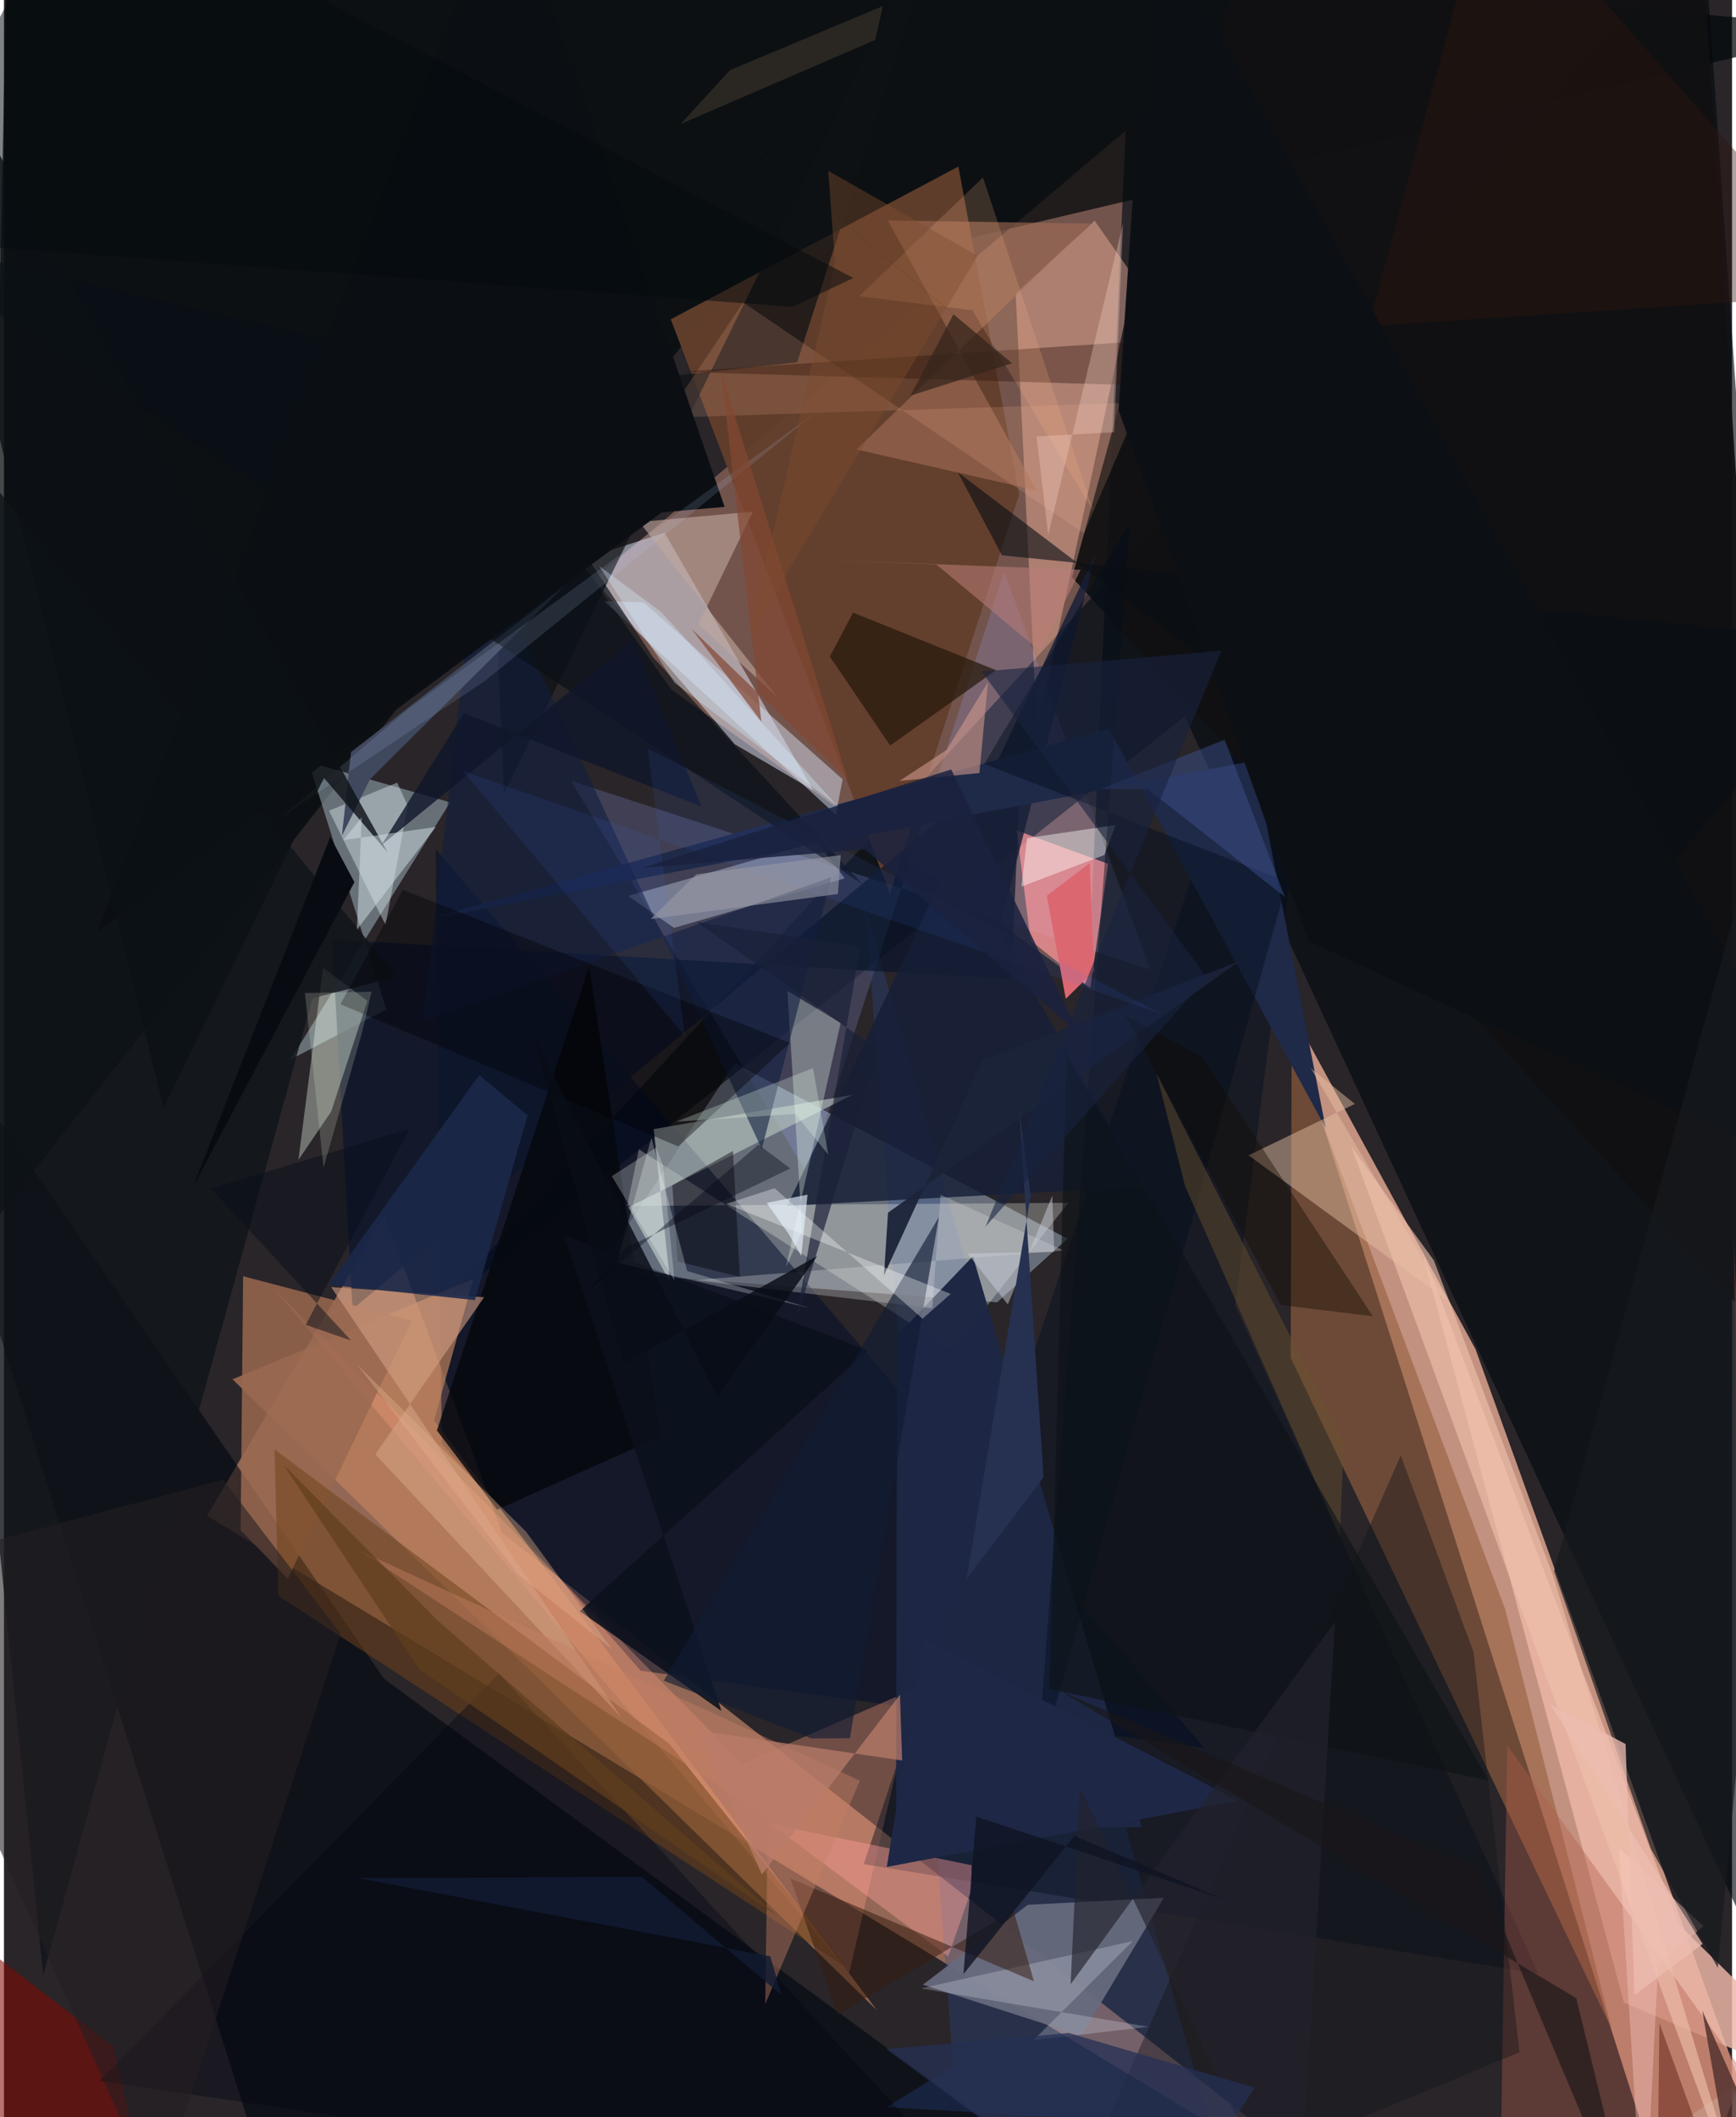 <svg xmlns="http://www.w3.org/2000/svg" width="228" height="278" viewBox="0 0 836 1024"><path fill="#292529" d="M0 0h836v1024H0z"/><path fill="#f7b69e" fill-opacity=".749" d="M617.442 479.132L810.822 1086l28.69-79.116-127.614-354.321z"/><path fill="#efa27d" fill-opacity=".533" d="M98.22 733.15L680.62 1086 241.046 741.436l-57-153.584z"/><path fill="#ba8370" fill-opacity=".506" d="M322.902 333.564l-37.863-53.08L542.645 63.252l-18.214 413.992z"/><path fill="#b8cee1" fill-opacity=".435" d="M286.953 615.13l66.624-100.88 160.91 84.874-34.006 30.75z"/><path fill="#050a0c" fill-opacity=".745" d="M898 13.437L346.438 143.7l-357.52 455.174L2.132-62z"/><path fill="#e6ecff" fill-opacity=".486" d="M277.723 271.235l41.866-13.581 71.956 124.64-37.998-22.32z"/><path fill="#02080f" fill-opacity=".627" d="M898 1051.801l-326.763-705.33-363.692 288.745L822.409-32.88z"/><path fill="#bad1dc" fill-opacity=".435" d="M138.711 512.413l46.254-24.235-37.603-119.6 68.482 19.484z"/><path fill="#000710" fill-opacity=".612" d="M119.439 1030.252L-62 455.097l245.867 356.87 355.17 260.643z"/><path fill="#633f2c" fill-opacity=".961" d="M322.59 154.442l105.995 277.752L491.13 239.12 461.722 80.56z"/><path fill="#96613f" fill-opacity=".62" d="M622.503 656.751l155.359 324.875-51.58-203.216-103.324-275.167z"/><path fill="#ffbea7" fill-opacity=".408" d="M489.417 141.908l38.227-35.155 19.132 27.37-47.052 219.3z"/><path fill="#000d29" fill-opacity=".518" d="M580.776 845.486L208.89 410.79l2.9 287.362 96.24 109.914z"/><path fill="#c1825d" fill-opacity=".682" d="M110.58 667.127l116.484-48.592-18.965 68.453 214.233 285.331z"/><path fill="#9da8ff" fill-opacity=".2" d="M483.867 276.56l-94.868 291.711-114.717-190.646 280.265 91.302z"/><path fill="#ecb7a6" fill-opacity=".831" d="M685.429 603.382l98.273 365.179L898 1017.217l-87.622-86.294z"/><path fill="#29509e" fill-opacity=".278" d="M426.869 1019.18l156.701 8.935-166.729-589.026L459.2 999.406z"/><path fill="#fe9f81" fill-opacity=".337" d="M129.96 622.585L408.885 954.21l32.071-137.613-83.637 36.484z"/><path fill="#fbfef3" fill-opacity=".282" d="M458.674 652.932l-151.533-97.083-5.651 27.443 213.421-1.522z"/><path fill="#030e1d" fill-opacity=".451" d="M595.58 631.25l146.717 323.41-326.356-53.046 236.212-710.82z"/><path fill="#0b152a" fill-opacity=".718" d="M168.625 633.176L492.25 363.264l-4.995 110.269-328.484-19.154z"/><path fill="#ff979f" fill-opacity=".714" d="M534.166 417.828l-8.633 60.085-28.88-22.945-6.72-53.295z"/><path fill="#666b7d" fill-opacity=".933" d="M495.288 921.291l-50.753 38.62 76.628 24.698 39.987-66.737z"/><path fill="#101013" fill-opacity=".941" d="M516.735 279.24L610.291-62h209.123l45.703 722.102z"/><path fill="#161f37" fill-opacity=".827" d="M528.357 267.237L378.94 583.19l173.184-9.13-70.933-123.8z"/><path fill="#99684f" fill-opacity=".847" d="M197.341 638.676l-81.638-21.4-1.205 122.82 22.783 23.472z"/><path fill="#bac7c3" fill-opacity=".612" d="M314.325 546.105l7.921 73.952-20.158-36.162 108.346-54.35z"/><path fill="#b25e4c" fill-opacity=".38" d="M898 1080.563l-62.282-70.756L723.373 1086l3.872-241.743z"/><path fill="#1f2948" d="M534.525 352.4l104.921 193.32-34.705-177.828-401.349 77.105z"/><path fill="#70421b" fill-opacity=".533" d="M322.111 843.628L130.892 701.042l1.833 70.708 275.837 180.504z"/><path fill="#f0ffee" fill-opacity=".357" d="M142.466 561.003l15.833-23.379 17.506-53.54-21.454-15.979z"/><path fill="#ddebff" fill-opacity=".349" d="M406.784 424.82l-82.6 23.968-22.247-15.427 91.287-26.09z"/><path fill="#a26d56" fill-opacity=".6" d="M427.587 106.627l98.035 1.515-113.26 109.252 87.182 19.833z"/><path fill="#0f1114" fill-opacity=".714" d="M233.224 191.467l8.734 192.205L460.424-62l-76.701 237.251z"/><path fill="#1e2744" fill-opacity=".992" d="M468.73 607.63l81.797 276.192-118.985.532.566-238.409z"/><path fill="#101419" fill-opacity=".808" d="M-62 165.186l252.254 307.178-40.956 10.426L19 955.178z"/><path fill="#e7c1a4" fill-opacity=".467" d="M602.075 558.786l95.881 70.004-65.743-112.112 21.322 17.25z"/><path fill="#05080e" fill-opacity=".824" d="M317.519 694.785l-78.945 35.412-29.133-38.332 73.686-224.698z"/><path fill="#e6f4fb" fill-opacity=".392" d="M190.22 378.53l5.146 11.28-10.768 57.586-27.354-55.276z"/><path fill="#fc9d9b" fill-opacity=".42" d="M456.817 946.24l11.098-31.94.23-12.155-97.253-19.91z"/><path fill="#261a0a" fill-opacity=".725" d="M410.769 296.308l-11.203 21.246 29.147 43.03 51.218-36.446z"/><path fill="#cfd8e9" fill-opacity=".506" d="M402.443 394.087l3.267-17.163-96.212-85.545-19.114-.587z"/><path fill="#effef1" fill-opacity=".318" d="M378.341 612.858l26.43-118.1-25.755-15.47 7.133 116.179z"/><path fill="#810900" fill-opacity=".565" d="M-62 901.494L52.988 989.86 74.873 1086-62 1035.307z"/><path fill="#101e3f" fill-opacity=".588" d="M400.333 424.224L366.62 555.742l-137.294-295.41-26.692 233.679z"/><path fill="#bea69c" fill-opacity=".616" d="M335.948 301.918l38.3 35.337-66.901-84.782 54.988-5.025z"/><path fill="#111519" fill-opacity=".416" d="M710.916 798.93l22.227 193.693L507.38 1086l168.356-382.038z"/><path fill="#d49f84" fill-opacity=".584" d="M232.285 627.423l-52.64 75.982 119.137 127.54-140.487-208.416z"/><path fill="#ffb992" fill-opacity=".165" d="M357.625 146.298l-37.431 55.739 229.473-7.387-27.186 63.296z"/><path fill="#40485e" d="M270.925 283.661L167.91 363.745l-4.42 40.505 13.65-27.45z"/><path fill="#2f150d" fill-opacity=".392" d="M898 142.083l-572.005 37.756 325.761 9.52L719.31-62z"/><path fill="#030108" fill-opacity=".431" d="M323.324 573.318L325.9 610.1l30.12 7.47-3.354-60.914z"/><path fill="#080f17" fill-opacity=".671" d="M314.026 317.874l101.127 109.678L-62 112.795l285.143 67.083z"/><path fill="#d3d5d3" fill-opacity=".322" d="M453.118 577.872l59.578 26.961-178.635 14.34 115.014 13.599z"/><path fill="#fffefb" fill-opacity=".424" d="M494.975 405.348l-2.756 23.458 40.08-15.24 5.53-14.531z"/><path fill="#030e1c" fill-opacity=".447" d="M499.643 856.878l45.206-604.404-70.66 116.994 146.629 56.88z"/><path fill="#f1f5ff" fill-opacity=".231" d="M553.63 980.294l-109.954-18.577L546.1 938.823l-48.05 47.937z"/><path fill="#cf9a8c" fill-opacity=".588" d="M456.064 362.696l-22.824 15.007 38.672-3.806 4.092-43.872z"/><path fill="#361c10" fill-opacity=".525" d="M403.317 974.415l-22.894-65.875 117.852 49.743-9.875-34.233z"/><path fill="#69512f" fill-opacity=".463" d="M648.204 697.364l-90.672-178.335 13.836 54.597 74.917 169.753z"/><path fill="#000511" fill-opacity=".369" d="M585.046 1086L46.31 1006.456l193.147-197.052 213.983 233.632z"/><path fill="#000104" fill-opacity=".38" d="M380.265 504.401l-187.267-74.04-30.24 55.357 163.418 68.765z"/><path fill="#0b101b" fill-opacity=".886" d="M347.085 827.547l-76.074-230.146 146.912 55.711L278.59 779.304z"/><path fill="#1b284a" fill-opacity=".878" d="M227.842 628.819l-70.826-7.431 72.89-101.416 23.416 19.502z"/><path fill="#f8fffe" fill-opacity=".255" d="M390.216 632.767l-59.677-18.03-17.343-64.45-16.673 60.374z"/><path fill="#0b0f14" d="M45.04 450.732L242.914-62l105.725 307.159-30.467 2.67z"/><path fill="#111b34" fill-opacity=".631" d="M390.73 840.823l18.507-.117 43.055-252.03L319.22 812.888z"/><path fill="#1c2338" fill-opacity=".945" d="M425.728 616.819l47.697-104.079 124.092-47.785L427.68 586.55z"/><path fill="#241e21" fill-opacity=".576" d="M162.864 790.116l-56.886-74.467L-62 760.65l136.04 303.406z"/><path fill="#c48064" fill-opacity=".427" d="M171.535 749.777L369.59 879.224l-1.308 90.121 45.79-108.121z"/><path fill="#3d5390" fill-opacity=".467" d="M619.68 433.789l-66.227-51.998-23.04-.205 60.122-23.807z"/><path fill="#090f14" fill-opacity=".596" d="M898 310.383L769.404 461.984l-307.95-233.593 21.348 40.193z"/><path fill="#192036" fill-opacity=".671" d="M383.043 639.606l39.914-131.887-87.84-61.774 79.145 11.82z"/><path fill="#feb385" fill-opacity=".196" d="M527.015 247.258l-58.563-97.18-54.748-6.82 59.908-57.41z"/><path fill="#eec1ad" fill-opacity=".616" d="M847.255 1086L749.51 762.382 691.752 609.62l-39.928-55.022z"/><path fill="#fcffff" fill-opacity=".333" d="M372.814 574.714l71.54 63.077 13.66-11.97-108.601-43.566z"/><path fill="#6b2b1f" fill-opacity=".561" d="M837.538 1079.465l-25.597 2.683-12.553 20.407 1.473-123.994z"/><path fill="#db6771" d="M504.504 433.203l9.174 49.903 13.635-13.45-2.044-52.198z"/><path fill="#0e1316" fill-opacity=".635" d="M505.848 816.994l8.225-306.546 78.86 134.466 125.361 216.258z"/><path fill="#0c1014" d="M631.088 455.229l-91.861-256.82 16.171-242.372L898 578.645z"/><path fill="#c3cefb" fill-opacity=".137" d="M394.068 198.433l-161.53 130.993-99.556 66.59 62.83-53.288z"/><path fill="#1e2746" d="M427.091 902.963l17.85-110.32 131.397 67.491 20.527 10.924z"/><path fill="#fecbc7" fill-opacity=".38" d="M822.148 931.602l-21.905 18.523L793.345 1086l-12.034-192.349z"/><path fill="#fbdcd0" fill-opacity=".298" d="M499.528 211.086l37.503-2.042 4.378-101.258-36.233 150.846z"/><path fill="#ccd1db" fill-opacity=".471" d="M485.661 630.931l-19.513-24.67 41.895-.76-.863-27.321z"/><path fill="#22232d" fill-opacity=".651" d="M625.84 1086L520.518 864.3l-4.503 95.385 127.934-175.34z"/><path fill="#140c00" fill-opacity=".396" d="M542.392 490.968l75.265 140.222 44.6 5.447-82.417-125.144z"/><path fill="#0f172b" fill-opacity=".804" d="M304.295 309.394L182.581 408.78l39.872-63.829 114.964 45.172z"/><path fill="#0f1423" fill-opacity=".808" d="M470.385 878.564l-6.227 76.272 53.696-66.897 72.18 30.693z"/><path fill="#273252" fill-opacity=".992" d="M465.7 763.664l31.028-185.314-5.545-40.884 11.752 176.982z"/><path fill="#18223f" fill-opacity=".588" d="M473.006 324.825l115.96-10.101L474.844 593.3l107.122-120.466z"/><path fill="#ba7d77" fill-opacity=".553" d="M501.34 314.952l19.524-39.362-125.486-4.888 55.7 2.328z"/><path fill="#d7f3ff" fill-opacity=".333" d="M403.097 389.667l-78.717-59.424-36.386-56.426 29.965 22.245z"/><path fill="#f2fffb" fill-opacity=".247" d="M294.052 568.873l21.472-13.842 3.338 8.664 5.53 55.585z"/><path fill="#171a1e" fill-opacity=".678" d="M749.875 759.926L898 220.033l-68.886 731.764-32.442-57.724z"/><path fill="#605643" fill-opacity=".345" d="M351.265 33.92l73.934-30.964-3.769 16.378-94 40.58z"/><path fill="#457bff" fill-opacity=".09" d="M311.444 361.994l17.954 139.12-107.295-128.18 338.306 117.669z"/><path fill="#0c1115" fill-opacity=".796" d="M185.58 412.223L-62-32.682 77.231 535.915 154.8 376.241z"/><path fill="#1a223f" fill-opacity=".847" d="M519.794 499.598l-61.552-127.45-149.606 47.637 107.782-9.008z"/><path fill="#243054" fill-opacity=".737" d="M556.11 1086l48.842-76.266-89.792-26.44-88.352 7.754z"/><path fill="#51312e" fill-opacity=".831" d="M854.451 1046.707L836.93 599.712 841.455 1086l-19.876-113.589z"/><path fill="#ebffe9" fill-opacity=".267" d="M391.383 516.61l7.402 41.808-15.947-19.594-57.501 3.66z"/><path fill="#000513" fill-opacity=".384" d="M300.12 603.916l-18.204 21.045 83.079-71.352 15.399 11.531z"/><path fill="#b97d6b" fill-opacity=".733" d="M335.82 836.943l30.824 69.715 66.815-86.996 1.067 31.83z"/><path fill="#e2af8b" fill-opacity=".388" d="M252.54 740.777l-81.766-80.866 77.967 101.556 45.41 36.158z"/><path fill="#ecbcb1" fill-opacity=".769" d="M784.491 843.51l-36.531-19.166 73.81 115.847-32.966 24.755z"/><path fill="#834833" fill-opacity=".702" d="M346.956 179.92l61.216 197.164-75.59-72.998 33.829 44.985z"/><path fill="#080d16" fill-opacity=".824" d="M299.776 659.533L256.188 501.45l88.844 173.82 48.401-67.764z"/><path fill="#d1e0e4" fill-opacity=".498" d="M170.763 449.63l38.184-49.65-44.768 6.368 8.9-11.017z"/><path fill="#1a1718" fill-opacity=".639" d="M760.651 966.458L789.775 1086l-76.664-182.026-201.85-85.912z"/><path fill="#7e4d2d" fill-opacity=".424" d="M471.019 123.731l-110.3 183.437 41.326-179.876-3.267-44.642z"/><path fill="#070e1a" fill-opacity=".478" d="M145.988 640.755l50.275-94.81-96.052 28.95 67.745 73.488z"/><path fill="#080c12" d="M169.542 426.676l-11.678-21.953-70.087 178.635 3.936-9.752z"/><path fill="#613e1e" fill-opacity=".725" d="M209.983 783.978L374.3 926.793l-173.443-119.48-65.574-98.824z"/><path fill="#ebf6ff" fill-opacity=".627" d="M368.998 581.799l19.752-3.987-3.013 29.636-6.058-10.557z"/><path fill="#111b32" fill-opacity=".82" d="M308.668 907.737l-137.493.652 199.54 37.818 5.496 18.88z"/><path fill="#35251b" fill-opacity=".741" d="M438.533 191.351l20.85-39.384L202.746-62 487.75 175.705z"/><path fill="#040b0e" fill-opacity=".51" d="M410.872 134.442L36.347-62l-96.81 177.592 442.102 32.846z"/><path fill="#e4eedb" fill-opacity=".2" d="M154.617 564.811l-9.034-84.512 32.255-.624-4.653 19.859z"/><path fill="#999aa6" fill-opacity=".592" d="M404.82 413.587l-69.86 9.28-22.139 21.643 90.616-12.11z"/></svg>